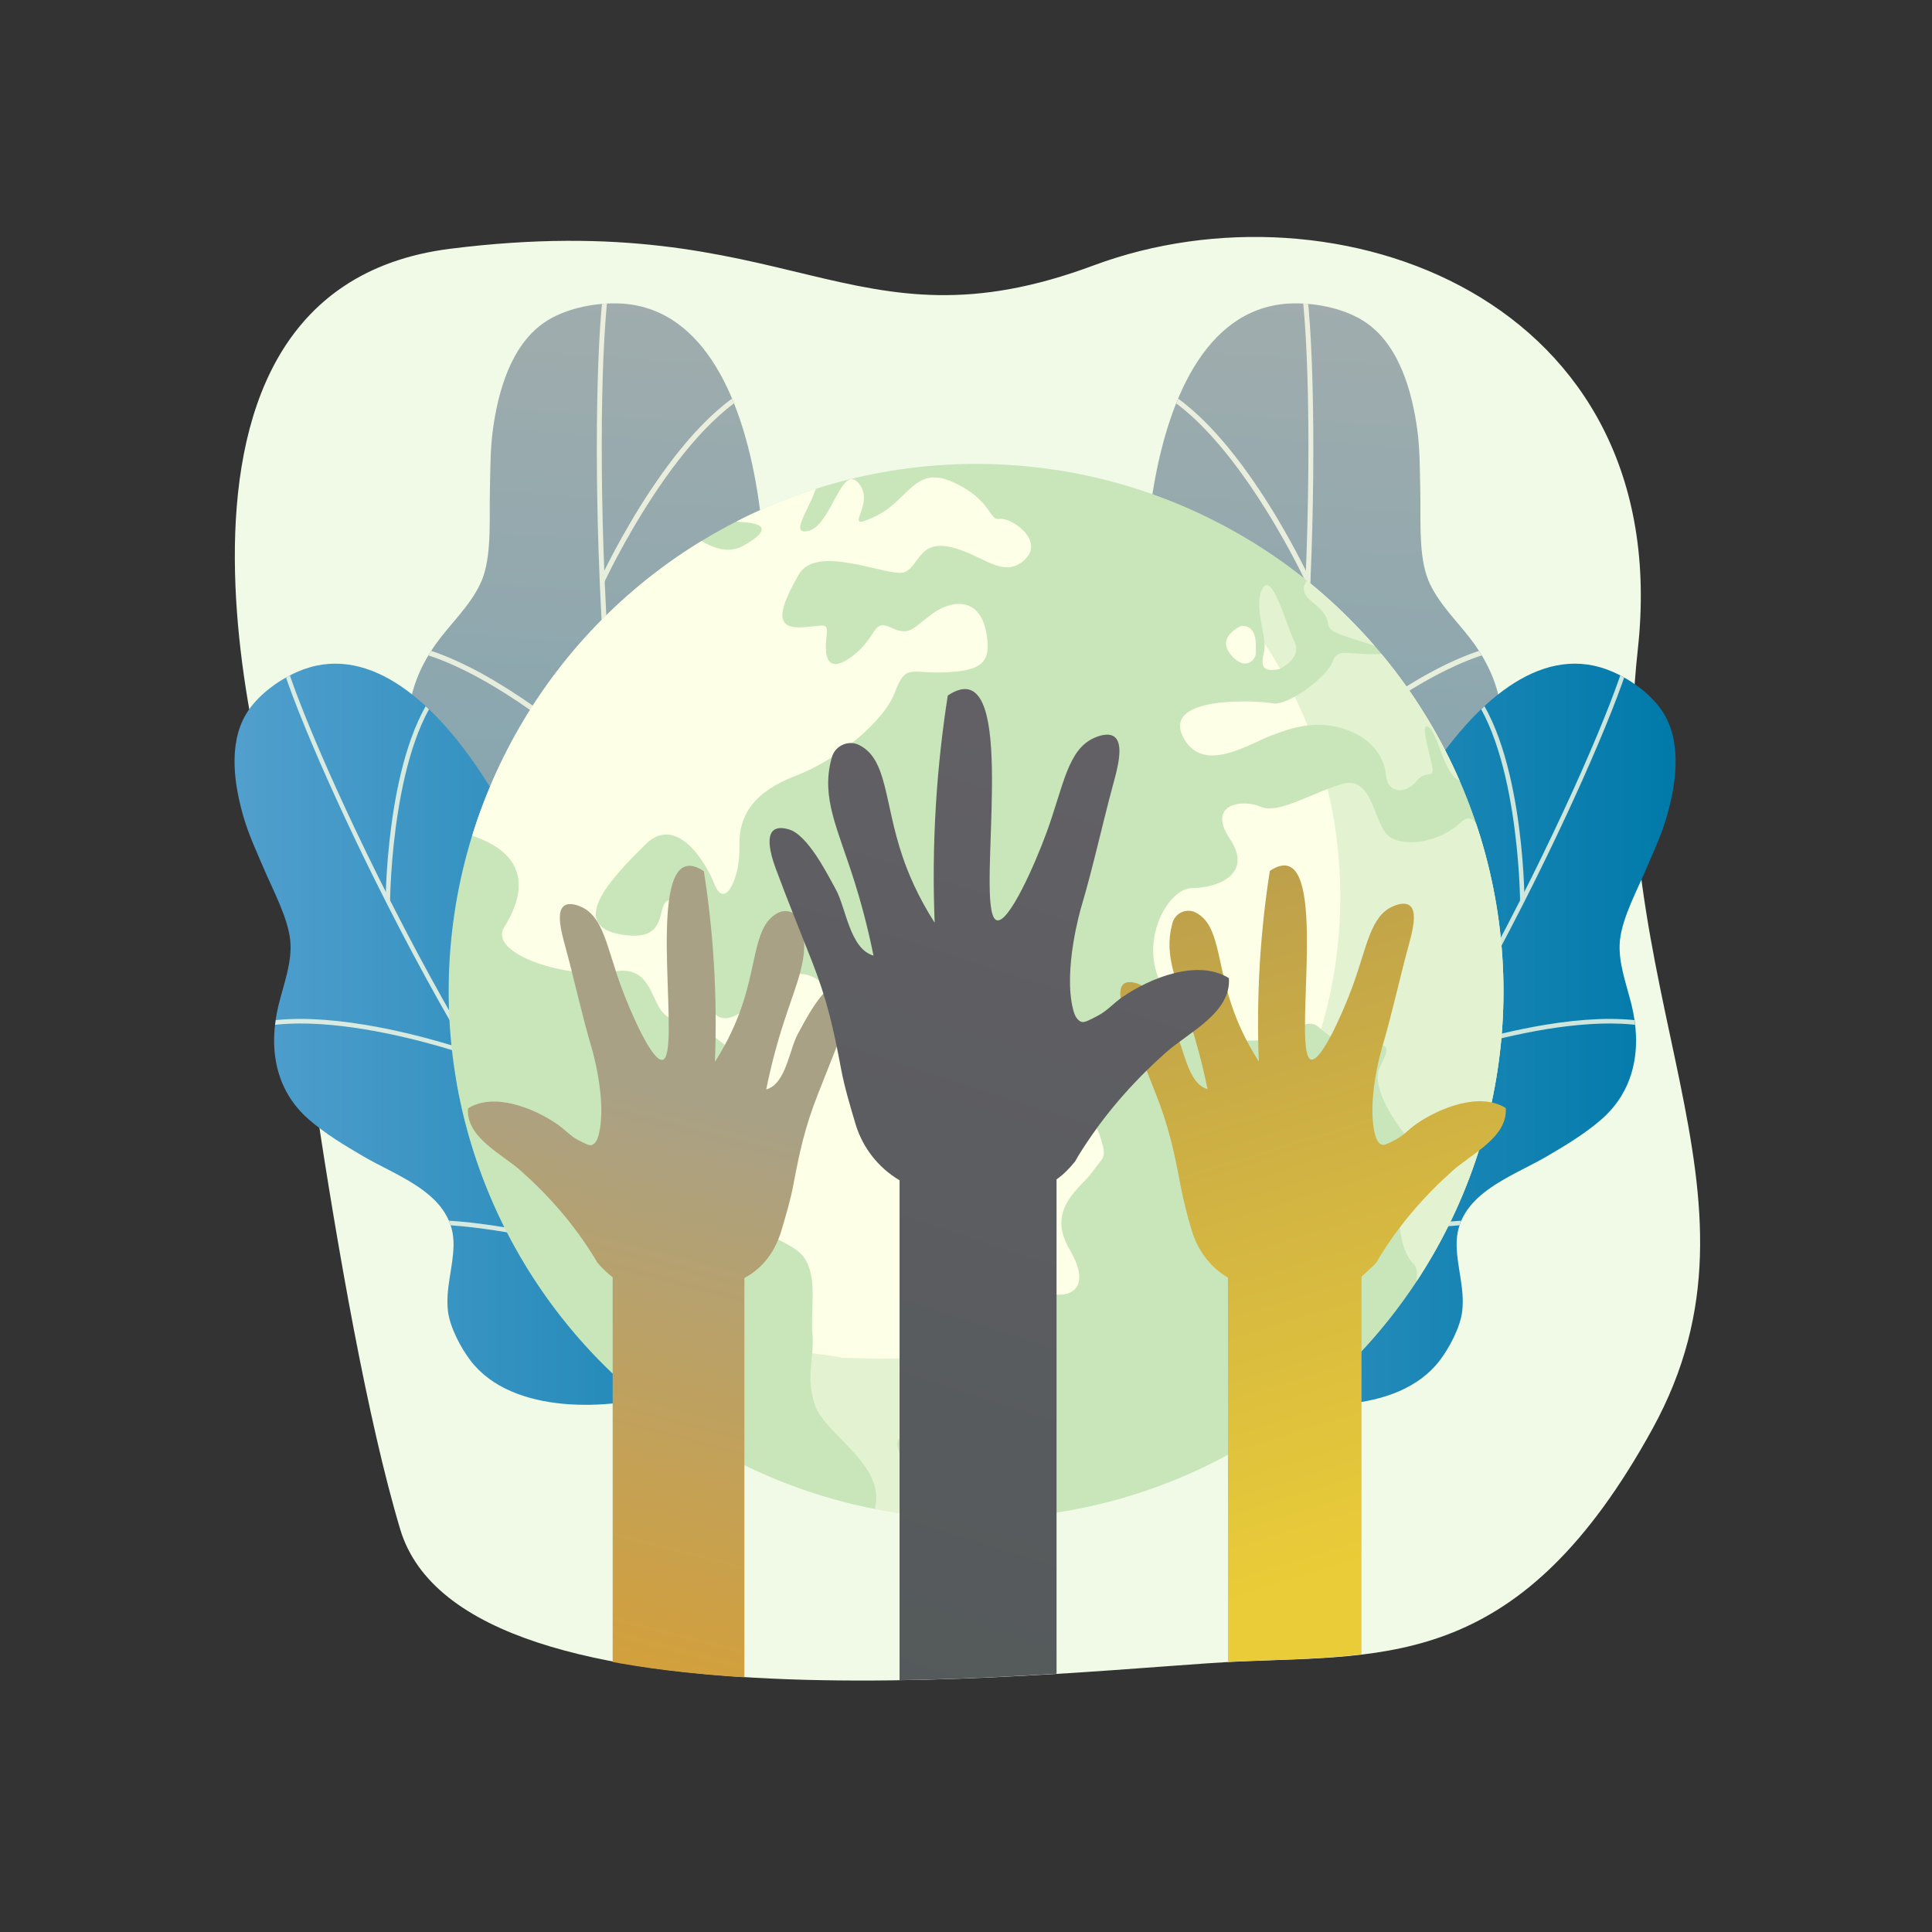 <?xml version="1.0" encoding="UTF-8"?><svg xmlns="http://www.w3.org/2000/svg" xmlns:xlink="http://www.w3.org/1999/xlink" viewBox="0 0 3710 3710"><rect x="0" y="0" width="3710" height="3710" fill="#333333" stroke="none"/><defs><style>.uuid-b5133c44-5051-481a-ad68-cb5747464212{clip-path:url(#uuid-8064f484-eb00-4a00-a5fb-afa7572deecc);}.uuid-b6505a51-fe2c-4ecc-b3c8-5ff3eb5e014e{clip-path:url(#uuid-ff9c382e-eaa3-4c01-96ac-b2e4c37e660c);}.uuid-3d14bd64-8821-42f5-8e76-be06020d515b,.uuid-1d25e3a7-fe8c-4176-ab89-1657a816e55e,.uuid-11b825a3-41e1-462b-9b89-85f426b1dab0,.uuid-ac7f67a2-e162-4878-af0a-03752663df64,.uuid-3eeacc23-827f-4c85-9f4b-b16031fe0ca9,.uuid-4dcacbc1-30ca-467e-b9ea-aef0a0c87a7d,.uuid-2c120ae4-c8c9-4795-ac1a-e0a535272f73,.uuid-3d91eb3d-063b-4d72-9433-17e258fe5250,.uuid-deb68766-08e9-48e5-848f-ed1ebe3f3722,.uuid-92b12eaf-3f7c-4fbc-aeee-8e065e70d715,.uuid-1dc6b947-d104-4ad6-9c21-d91486608da6,.uuid-6fbc76c7-5f89-4a11-bc15-92a87e28df69{stroke-width:0px;}.uuid-3d14bd64-8821-42f5-8e76-be06020d515b,.uuid-6fbc76c7-5f89-4a11-bc15-92a87e28df69{fill:#c9e6ba;}.uuid-6259d5a9-2906-4f60-9a60-c3645e985e23{clip-path:url(#uuid-c1994692-f509-4120-aeec-7d276a493a61);}.uuid-1d25e3a7-fe8c-4176-ab89-1657a816e55e{fill:url(#uuid-20338df6-8938-4e2f-a063-a69ac914f420);}.uuid-d53b6813-c9f0-498b-a6fe-0c3e091b978f{isolation:isolate;}.uuid-11b825a3-41e1-462b-9b89-85f426b1dab0{fill:url(#uuid-49b474eb-0698-4b26-aca4-e661e6ba2034);}.uuid-26586fcd-8f34-42fe-95e6-8495b0dcff57,.uuid-2c120ae4-c8c9-4795-ac1a-e0a535272f73{fill:url(#uuid-272fac56-0bed-440c-b9df-4ce92cfb1406);}.uuid-eb17d4ae-9e0c-4d79-81f5-c511ac9b451b{clip-path:url(#uuid-779044e0-1ea0-4020-9e32-9e7f4ff25cb7);}.uuid-5ff7852e-c0ea-4e74-8ee1-2715c6e9e6d2{fill:url(#uuid-a45b2ded-94db-46a0-9af9-df2d2fdc956e);}.uuid-82161eeb-23e5-4178-8f75-c319fe5a4c79,.uuid-72a6f82f-70ac-4b9a-aa45-63133c2c9057{mix-blend-mode:soft-light;}.uuid-ac7f67a2-e162-4878-af0a-03752663df64{fill:none;}.uuid-72a6f82f-70ac-4b9a-aa45-63133c2c9057{opacity:.8;}.uuid-3eeacc23-827f-4c85-9f4b-b16031fe0ca9{fill:#feffe7;}.uuid-4dcacbc1-30ca-467e-b9ea-aef0a0c87a7d{fill:url(#uuid-f5ff6281-8e3d-4347-a565-32ece34846d1);}.uuid-79a42b2f-ebdd-4140-aa36-8861537ee01e{clip-path:url(#uuid-f4195bb8-cebd-42bf-aa4c-7b9d6385fc75);}.uuid-3d91eb3d-063b-4d72-9433-17e258fe5250{fill:url(#uuid-15635b98-f4b8-4067-86a6-82ec7e07b3f5);}.uuid-deb68766-08e9-48e5-848f-ed1ebe3f3722{fill:url(#uuid-a0c3334a-7937-4f3d-bafe-4681f78fd58e);}.uuid-92b12eaf-3f7c-4fbc-aeee-8e065e70d715,.uuid-8ff85e2b-c6b5-447e-8d3d-fc2ed2e595fc{fill:url(#uuid-f1e28a95-e28c-4c2e-b888-0ec519c7a948);}.uuid-1dc6b947-d104-4ad6-9c21-d91486608da6{fill:#f0fae7;}.uuid-6fbc76c7-5f89-4a11-bc15-92a87e28df69{mix-blend-mode:multiply;opacity:.5;}.uuid-d8806798-79ab-4a3b-98e4-6e349e97cfc2{fill:url(#uuid-e29fc03c-5522-4245-8581-f5b513c689c7);}.uuid-41350b59-6212-4ee3-a915-2176ddf1154a{clip-path:url(#uuid-c4047521-1a0d-45e5-918d-b49f4ae1245d);}</style><linearGradient id="uuid-f1e28a95-e28c-4c2e-b888-0ec519c7a948" x1="2417.598" y1="435.188" x2="2131.135" y2="4604.78" gradientUnits="userSpaceOnUse"><stop offset=".004" stop-color="#a3adad"/><stop offset="1" stop-color="#3d92b5"/></linearGradient><clipPath id="uuid-f4195bb8-cebd-42bf-aa4c-7b9d6385fc75"><path class="uuid-92b12eaf-3f7c-4fbc-aeee-8e065e70d715" d="M2623.88,619.99c-37.808-26.381-92.82-37.924-138.478-37.411-323.662,3.637-315.362,680.105-253.696,826.371s33.766,198.253-213.201,297.714c-246.967,99.461-112.952,240.898-74.784,326.912,38.168,86.014,105.477,155.792-72.042,258.958-177.519,103.166-108.84,152.406-108.84,152.406,0,0,369.337,320.515,341.351,210.483-27.986-110.033-7.732-281.311,296.686-319.203,131.119-16.322,327.45-95.639,360.492-240.187,7.695-33.66,10.806-84.362.113-117.667-14.834-46.2-48.797-80.777-69.607-123.699-48.493-100.025,45.626-183.926,97.695-257.721,27.183-38.526,54.277-77.975,73.985-120.975,40.918-89.273,15.458-179.321-43.195-253.698-28.125-35.665-66.193-72.832-80.805-116.927-15.695-47.369-10.9-114.243-12.198-164.195-1.018-39.173-.498-78.325-5.9-117.237-10.049-72.382-34.372-159.822-97.578-203.925Z"/></clipPath><linearGradient id="uuid-272fac56-0bed-440c-b9df-4ce92cfb1406" x1="1827.706" y1="2056.525" x2="3217.686" y2="2056.525" gradientUnits="userSpaceOnUse"><stop offset="0" stop-color="#519fcd"/><stop offset=".996" stop-color="#007aaa"/></linearGradient><clipPath id="uuid-779044e0-1ea0-4020-9e32-9e7f4ff25cb7"><path class="uuid-2c120ae4-c8c9-4795-ac1a-e0a535272f73" d="M3195.664,1371.427c-20.814-35.167-60.955-64.679-97.978-81.032-262.446-115.918-504.158,432.861-508.12,573.504-3.962,140.643-45.56,172.337-281.321,161.887-235.761-10.45-179.583,152.864-180.377,236.27-.794,83.406,27.883,164.415-153.212,182.456-181.095,18.04-143.771,82.984-143.771,82.984,0,0,180.261,394.197,198.089,295.153,17.828-99.044,97.064-229.783,356.563-148.566,111.772,34.981,299.286,43.088,379.022-61.39,18.568-24.329,39.696-64.09,43.3-94.884,4.999-42.719-9.704-83.085-10.73-125.353-2.391-98.501,104.348-131.626,173.453-172.038,36.077-21.098,72.421-42.975,104.11-70.427,65.792-56.995,78.32-138.989,58.314-220.529-9.593-39.1-26.656-83.063-22.251-124.002,4.733-43.978,33.158-96.167,50.454-136.942,13.563-31.977,28.36-63.37,38.291-96.746,18.472-62.083,30.959-141.556-3.836-200.346Z"/></clipPath><linearGradient id="uuid-a45b2ded-94db-46a0-9af9-df2d2fdc956e" x1="1450.069" y1="462.33" x2="1170.94" y2="4525.187" xlink:href="#uuid-f1e28a95-e28c-4c2e-b888-0ec519c7a948"/><linearGradient id="uuid-f5ff6281-8e3d-4347-a565-32ece34846d1" x1="1450.069" y1="462.33" x2="1170.94" y2="4525.187" xlink:href="#uuid-f1e28a95-e28c-4c2e-b888-0ec519c7a948"/><clipPath id="uuid-c1994692-f509-4120-aeec-7d276a493a61"><path class="uuid-4dcacbc1-30ca-467e-b9ea-aef0a0c87a7d" d="M1044.202,619.99c37.808-26.381,92.82-37.924,138.478-37.411,323.662,3.637,315.362,680.105,253.696,826.371-61.667,146.266-33.766,198.253,213.201,297.714s112.952,240.898,74.784,326.912c-38.168,86.014-105.477,155.792,72.042,258.958,177.519,103.166,108.84,152.406,108.84,152.406,0,0-369.337,320.515-341.351,210.483,27.986-110.033,7.732-281.311-296.686-319.203-131.119-16.322-327.45-95.639-360.492-240.187-7.695-33.66-10.806-84.362-.113-117.667,14.834-46.2,48.797-80.777,69.607-123.699,48.493-100.025-45.626-183.926-97.695-257.721-27.183-38.526-54.277-77.975-73.985-120.975-40.918-89.273-15.458-179.321,43.195-253.698,28.125-35.665,66.193-72.832,80.805-116.927,15.695-47.369,10.9-114.243,12.198-164.195,1.018-39.173.498-78.325,5.9-117.237,10.049-72.382,34.372-159.822,97.578-203.925Z"/></clipPath><linearGradient id="uuid-e29fc03c-5522-4245-8581-f5b513c689c7" x1="450.395" x2="1840.375" xlink:href="#uuid-272fac56-0bed-440c-b9df-4ce92cfb1406"/><linearGradient id="uuid-a0c3334a-7937-4f3d-bafe-4681f78fd58e" x1="450.395" x2="1840.375" xlink:href="#uuid-272fac56-0bed-440c-b9df-4ce92cfb1406"/><clipPath id="uuid-8064f484-eb00-4a00-a5fb-afa7572deecc"><path class="uuid-deb68766-08e9-48e5-848f-ed1ebe3f3722" d="M472.418,1371.427c20.814-35.167,60.955-64.679,97.978-81.032,262.446-115.918,504.158,432.861,508.12,573.504,3.962,140.643,45.56,172.337,281.321,161.887,235.761-10.45,179.583,152.864,180.377,236.27.794,83.406-27.883,164.415,153.212,182.456,181.095,18.04,143.771,82.984,143.771,82.984,0,0-180.261,394.197-198.089,295.153-17.828-99.044-97.064-229.783-356.563-148.566-111.772,34.981-299.286,43.088-379.022-61.39-18.568-24.329-39.696-64.09-43.3-94.884-4.999-42.719,9.704-83.085,10.73-125.353,2.391-98.501-104.348-131.626-173.453-172.038-36.077-21.098-72.421-42.975-104.11-70.427-65.792-56.995-78.32-138.989-58.314-220.529,9.593-39.1,26.656-83.063,22.251-124.002-4.733-43.978-33.158-96.167-50.454-136.942-13.563-31.977-28.36-63.37-38.291-96.746-18.472-62.083-30.959-141.556,3.836-200.346Z"/></clipPath><clipPath id="uuid-c4047521-1a0d-45e5-918d-b49f4ae1245d"><circle class="uuid-ac7f67a2-e162-4878-af0a-03752663df64" cx="1874.342" cy="1903.604" r="1012.764"/></clipPath><clipPath id="uuid-ff9c382e-eaa3-4c01-96ac-b2e4c37e660c"><path class="uuid-ac7f67a2-e162-4878-af0a-03752663df64" d="M3139.399,1247.106c74.18-675.634-580.842-910.361-1045.202-737.37-468.128,174.394-576.656-114.696-1234.916-32.098-666.523,83.634-328.119,1129.908-328.119,1129.908,0,0,106.054,909.8,231.7,1329.166,124.966,417.098,1321.158,266.194,1612.15,253.747,289.317-12.376,540.718,11.511,792.437-446.459,251.258-457.136-101.985-823.5-28.05-1496.894Z"/></clipPath><linearGradient id="uuid-15635b98-f4b8-4067-86a6-82ec7e07b3f5" x1="882.577" y1="3790.626" x2="1315.439" y2="2110.099" gradientUnits="userSpaceOnUse"><stop offset="0" stop-color="#eca00e"/><stop offset="1" stop-color="#a9a186"/></linearGradient><linearGradient id="uuid-49b474eb-0698-4b26-aca4-e661e6ba2034" x1="2004.848" y1="2976.358" x2="1506.203" y2="1355.758" gradientTransform="translate(705.698)" gradientUnits="userSpaceOnUse"><stop offset="0" stop-color="#eacc38"/><stop offset=".996" stop-color="#b19450"/></linearGradient><linearGradient id="uuid-20338df6-8938-4e2f-a063-a69ac914f420" x1="2073.183" y1="1428.647" x2="297.034" y2="6948.091" gradientUnits="userSpaceOnUse"><stop offset="0" stop-color="#626065"/><stop offset="1" stop-color="#364b44"/></linearGradient></defs><g class="uuid-d53b6813-c9f0-498b-a6fe-0c3e091b978f"><g id="uuid-bcc829ef-d53b-4faa-8fe7-a00b80286778"><path class="uuid-1dc6b947-d104-4ad6-9c21-d91486608da6" d="M3145.068,1247.106c74.18-675.634-580.842-910.361-1045.202-737.37-468.128,174.394-576.656-114.696-1234.916-32.098-666.523,83.634-328.119,1129.908-328.119,1129.908,0,0,106.054,909.8,231.7,1329.166,124.966,417.098,1321.158,266.194,1612.15,253.747,289.317-12.376,540.718,11.511,792.437-446.459,251.258-457.136-101.985-823.5-28.05-1496.894Z"/><path class="uuid-8ff85e2b-c6b5-447e-8d3d-fc2ed2e595fc" d="M2623.88,619.99c-37.808-26.381-92.82-37.924-138.478-37.411-323.662,3.637-315.362,680.105-253.696,826.371s33.766,198.253-213.201,297.714c-246.967,99.461-112.952,240.898-74.784,326.912,38.168,86.014,105.477,155.792-72.042,258.958-177.519,103.166-108.84,152.406-108.84,152.406,0,0,369.337,320.515,341.351,210.483-27.986-110.033-7.732-281.311,296.686-319.203,131.119-16.322,327.45-95.639,360.492-240.187,7.695-33.66,10.806-84.362.113-117.667-14.834-46.2-48.797-80.777-69.607-123.699-48.493-100.025,45.626-183.926,97.695-257.721,27.183-38.526,54.277-77.975,73.985-120.975,40.918-89.273,15.458-179.321-43.195-253.698-28.125-35.665-66.193-72.832-80.805-116.927-15.695-47.369-10.9-114.243-12.198-164.195-1.018-39.173-.498-78.325-5.9-117.237-10.049-72.382-34.372-159.822-97.578-203.925Z"/><g class="uuid-79a42b2f-ebdd-4140-aa36-8861537ee01e"><g class="uuid-72a6f82f-70ac-4b9a-aa45-63133c2c9057"><path class="uuid-3eeacc23-827f-4c85-9f4b-b16031fe0ca9" d="M1752.116,2642.74c-2.137.973-4.718.244-6.008-1.798-1.409-2.229-.745-5.178,1.485-6.586,1.368-.865,138.605-88.096,288.404-225.5,138.028-126.608,315.27-322.926,375.796-539.19,50.551-180.623,85.98-475.263,97.204-808.37,10.064-298.701-2.485-517.973-20.43-557.397-1.093-2.4-.033-5.231,2.368-6.323,2.4-1.093,5.231-.033,6.323,2.368,20.991,46.116,30.339,292.834,21.282,561.674-11.248,333.838-46.805,629.297-97.55,810.622-61.148,218.481-239.67,416.296-378.664,543.77-150.415,137.948-288.258,225.55-289.632,226.418-.188.12-.382.223-.578.313Z"/><path class="uuid-3eeacc23-827f-4c85-9f4b-b16031fe0ca9" d="M2513.184,1118.697c-2.388,1.087-4.951.607-6.054-1.777-1.462-3.156-147.925-316.036-308.604-376.195-2.469-.923-3.658-3.535-2.733-6.004.925-2.47,3.707-3.651,6.177-2.727,164.351,61.532,307.773,367.846,313.809,380.878,1.108,2.392-.166,4.719-2.566,5.812-.01.004-.02.009-.028.013Z"/><path class="uuid-3eeacc23-827f-4c85-9f4b-b16031fe0ca9" d="M2485.435,1497.772c-1.782.811-3.958.466-5.402-1.019-1.837-1.891-1.794-4.914.096-6.751.819-.796,83.187-80.504,187.167-150.252,140.494-94.24,251.451-126.44,329.792-95.705,2.455.963,3.663,3.734,2.701,6.188-.966,2.455-3.734,3.663-6.188,2.701-180.238-70.707-503.572,240.762-506.817,243.916-.405.394-.862.702-1.349.923Z"/><path class="uuid-3eeacc23-827f-4c85-9f4b-b16031fe0ca9" d="M2163.764,2294.378c-.467.212-.975.352-1.515.405-2.624.257-4.959-1.663-5.215-4.288-.136-1.379-13.958-139.651-54.928-283.17-37.564-131.586-106.2-294.641-219.866-324.174-2.553-.663-4.083-3.269-3.42-5.822.661-2.553,3.27-4.086,5.822-3.42,94.78,24.626,171.047,135.964,226.68,330.918,41.19,144.335,55.08,283.352,55.215,284.74.204,2.084-.966,3.988-2.773,4.81Z"/><path class="uuid-3eeacc23-827f-4c85-9f4b-b16031fe0ca9" d="M2341.999,2054.517c-1.87.851-4.149.42-5.57-1.204-1.737-1.984-1.535-5.001.45-6.736,14.387-12.584,354.004-308.002,497.04-294.206,2.625.253,4.548,2.586,4.294,5.21-.253,2.625-2.586,4.55-5.21,4.294-138.986-13.403-486.346,288.834-489.838,291.887-.36.316-.753.566-1.166.754Z"/></g></g><path class="uuid-26586fcd-8f34-42fe-95e6-8495b0dcff57" d="M3195.664,1371.427c-20.814-35.167-60.955-64.679-97.978-81.032-262.446-115.918-504.158,432.861-508.12,573.504-3.962,140.643-45.56,172.337-281.321,161.887-235.761-10.45-179.583,152.864-180.377,236.27-.794,83.406,27.883,164.415-153.212,182.456-181.095,18.04-143.771,82.984-143.771,82.984,0,0,180.261,394.197,198.089,295.153,17.828-99.044,97.064-229.783,356.563-148.566,111.772,34.981,299.286,43.088,379.022-61.39,18.568-24.329,39.696-64.09,43.3-94.884,4.999-42.719-9.704-83.085-10.73-125.353-2.391-98.501,104.348-131.626,173.453-172.038,36.077-21.098,72.421-42.975,104.11-70.427,65.792-56.995,78.32-138.989,58.314-220.529-9.593-39.1-26.656-83.063-22.251-124.002,4.733-43.978,33.158-96.167,50.454-136.942,13.563-31.977,28.36-63.37,38.291-96.746,18.472-62.083,30.959-141.556-3.836-200.346Z"/><g class="uuid-eb17d4ae-9e0c-4d79-81f5-c511ac9b451b"><g class="uuid-72a6f82f-70ac-4b9a-aa45-63133c2c9057"><path class="uuid-3eeacc23-827f-4c85-9f4b-b16031fe0ca9" d="M1749.6,2683.132c-2.082,0-3.896-1.536-4.186-3.656-.318-2.316,1.3-4.451,3.616-4.768,1.422-.196,144.168-20.173,315.473-76.014,157.844-51.454,372.923-144.745,501.166-296.987,107.109-127.152,243.886-351.839,375.262-616.448,117.805-237.278,188.202-418.781,188.202-457.175,0-2.338,1.894-4.232,4.232-4.232s4.232,1.894,4.232,4.232c0,44.911-83.056,247.381-189.085,460.938-131.664,265.189-268.845,490.49-376.368,618.137-129.559,153.803-346.22,247.831-505.161,299.629-172.002,56.053-315.373,76.108-316.801,76.303-.196.028-.39.04-.581.04Z"/><path class="uuid-3eeacc23-827f-4c85-9f4b-b16031fe0ca9" d="M2923.23,1732.389c-2.325,0-4.217-.972-4.232-3.3-.021-3.083-3.284-309.099-110.819-416.635-1.653-1.652-1.653-4.106,0-5.758,1.653-1.653,4.331-1.54,5.984.113,109.993,109.992,113.214,409.438,113.298,422.168.015,2.336-1.867,3.411-4.204,3.411h-.028Z"/><path class="uuid-3eeacc23-827f-4c85-9f4b-b16031fe0ca9" d="M2761.643,2028.728c-1.736,0-3.364-1.077-3.984-2.806-.788-2.2.357-4.623,2.557-5.411.953-.342,96.672-34.398,206.169-52.484,147.948-24.435,249.285-9.668,301.2,43.895,1.627,1.678,1.584,4.357-.094,5.984-1.681,1.625-4.357,1.584-5.984-.094-119.441-123.228-494.661,9.314-498.437,10.666-.471.17-.953.249-1.427.249Z"/><path class="uuid-3eeacc23-827f-4c85-9f4b-b16031fe0ca9" d="M2209.616,2553.258c-.455,0-.916-.074-1.371-.23-2.211-.756-3.39-3.163-2.633-5.374.397-1.163,40.021-117.788,59.671-248.614,18.016-119.949,22.52-276.695-58.333-342.261-1.816-1.473-2.094-4.137-.621-5.952,1.471-1.817,4.138-2.095,5.952-.621,67.42,54.672,88.062,172.498,61.354,350.204-19.772,131.566-59.616,248.816-60.017,249.986-.601,1.756-2.244,2.863-4.003,2.863Z"/><path class="uuid-3eeacc23-827f-4c85-9f4b-b16031fe0ca9" d="M2441.484,2425.203c-1.821,0-3.502-1.185-4.051-3.017-.672-2.239.598-4.598,2.836-5.269,16.228-4.868,398.69-118.482,509.017-54.827,2.025,1.168,2.719,3.757,1.551,5.78-1.168,2.025-3.757,2.721-5.78,1.551-107.204-61.85-498.416,54.421-502.355,55.601-.406.123-.816.18-1.218.18Z"/></g></g><path class="uuid-5ff7852e-c0ea-4e74-8ee1-2715c6e9e6d2" d="M1044.202,619.99c37.808-26.381,92.82-37.924,138.478-37.411,323.662,3.637,315.362,680.105,253.696,826.371-61.667,146.266-33.766,198.253,213.201,297.714s112.952,240.898,74.784,326.912c-38.168,86.014-105.477,155.792,72.042,258.958,177.519,103.166,108.84,152.406,108.84,152.406,0,0-369.337,320.515-341.351,210.483,27.986-110.033,7.732-281.311-296.686-319.203-131.119-16.322-327.45-95.639-360.492-240.187-7.695-33.66-10.806-84.362-.113-117.667,14.834-46.2,48.797-80.777,69.607-123.699,48.493-100.025-45.626-183.926-97.695-257.721-27.183-38.526-54.277-77.975-73.985-120.975-40.918-89.273-15.458-179.321,43.195-253.698,28.125-35.665,66.193-72.832,80.805-116.927,15.695-47.369,10.9-114.243,12.198-164.195,1.018-39.173.498-78.325,5.9-117.237,10.049-72.382,34.372-159.822,97.578-203.925Z"/><g class="uuid-6259d5a9-2906-4f60-9a60-c3645e985e23"><g class="uuid-72a6f82f-70ac-4b9a-aa45-63133c2c9057"><path class="uuid-3eeacc23-827f-4c85-9f4b-b16031fe0ca9" d="M1915.965,2642.74c2.137.973,4.718.244,6.008-1.798,1.409-2.229.745-5.178-1.485-6.586-1.368-.865-138.605-88.096-288.404-225.5-138.028-126.608-315.27-322.926-375.796-539.19-50.551-180.623-85.98-475.263-97.204-808.37-10.064-298.701,2.485-517.973,20.43-557.397,1.093-2.4.033-5.231-2.367-6.323-2.401-1.093-5.231-.033-6.323,2.368-20.991,46.116-30.339,292.834-21.282,561.674,11.248,333.838,46.805,629.297,97.551,810.622,61.147,218.481,239.67,416.296,378.663,543.77,150.415,137.948,288.258,225.55,289.632,226.418.188.12.382.223.578.313Z"/><path class="uuid-3eeacc23-827f-4c85-9f4b-b16031fe0ca9" d="M1154.897,1118.697c2.388,1.087,4.951.607,6.054-1.777,1.462-3.156,147.925-316.036,308.604-376.195,2.469-.923,3.658-3.535,2.733-6.004-.925-2.47-3.707-3.651-6.177-2.727-164.352,61.532-307.773,367.846-313.809,380.878-1.108,2.392.166,4.719,2.566,5.812.01.004.02.009.028.013Z"/><path class="uuid-3eeacc23-827f-4c85-9f4b-b16031fe0ca9" d="M1182.646,1497.772c1.782.811,3.958.466,5.402-1.019,1.837-1.891,1.794-4.914-.096-6.751-.819-.796-83.187-80.504-187.167-150.252-140.494-94.24-251.451-126.44-329.792-95.705-2.455.963-3.663,3.734-2.701,6.188.966,2.455,3.734,3.663,6.188,2.701,180.238-70.707,503.572,240.762,506.817,243.916.405.394.862.702,1.349.923Z"/><path class="uuid-3eeacc23-827f-4c85-9f4b-b16031fe0ca9" d="M1504.317,2294.378c.467.212.975.352,1.515.405,2.624.257,4.959-1.663,5.215-4.288.136-1.379,13.958-139.651,54.928-283.17,37.564-131.586,106.2-294.641,219.866-324.174,2.553-.663,4.084-3.269,3.42-5.822-.661-2.553-3.27-4.086-5.822-3.42-94.78,24.626-171.047,135.964-226.68,330.918-41.19,144.335-55.08,283.352-55.215,284.74-.204,2.084.966,3.988,2.773,4.81Z"/><path class="uuid-3eeacc23-827f-4c85-9f4b-b16031fe0ca9" d="M1326.082,2054.517c1.87.851,4.149.42,5.57-1.204,1.736-1.984,1.535-5.001-.45-6.736-14.387-12.584-354.004-308.002-497.04-294.206-2.625.253-4.548,2.586-4.294,5.21.253,2.625,2.586,4.55,5.21,4.294,138.986-13.403,486.346,288.834,489.838,291.887.36.316.753.566,1.166.754Z"/></g></g><path class="uuid-d8806798-79ab-4a3b-98e4-6e349e97cfc2" d="M472.418,1371.427c20.814-35.167,60.955-64.679,97.978-81.032,262.446-115.918,504.158,432.861,508.12,573.504,3.962,140.643,45.56,172.337,281.321,161.887,235.761-10.45,179.583,152.864,180.377,236.27.794,83.406-27.883,164.415,153.212,182.456,181.095,18.04,143.771,82.984,143.771,82.984,0,0-180.261,394.197-198.089,295.153-17.828-99.044-97.064-229.783-356.563-148.566-111.772,34.981-299.286,43.088-379.022-61.39-18.568-24.329-39.696-64.09-43.3-94.884-4.999-42.719,9.704-83.085,10.73-125.353,2.391-98.501-104.348-131.626-173.453-172.038-36.077-21.098-72.421-42.975-104.11-70.427-65.792-56.995-78.32-138.989-58.314-220.529,9.593-39.1,26.656-83.063,22.251-124.002-4.733-43.978-33.158-96.167-50.454-136.942-13.563-31.977-28.36-63.37-38.291-96.746-18.472-62.083-30.959-141.556,3.836-200.346Z"/><g class="uuid-b5133c44-5051-481a-ad68-cb5747464212"><g class="uuid-72a6f82f-70ac-4b9a-aa45-63133c2c9057"><path class="uuid-3eeacc23-827f-4c85-9f4b-b16031fe0ca9" d="M1918.481,2683.132c2.082,0,3.896-1.536,4.186-3.656.318-2.316-1.3-4.451-3.616-4.768-1.422-.196-144.168-20.173-315.473-76.014-157.845-51.454-372.923-144.745-501.166-296.987-107.109-127.152-243.886-351.839-375.262-616.448-117.805-237.278-188.202-418.781-188.202-457.175,0-2.338-1.894-4.232-4.232-4.232s-4.232,1.894-4.232,4.232c0,44.911,83.056,247.381,189.085,460.938,131.664,265.189,268.845,490.49,376.368,618.137,129.559,153.803,346.22,247.831,505.161,299.629,172.002,56.053,315.373,76.108,316.801,76.303.196.028.39.04.581.04Z"/><path class="uuid-3eeacc23-827f-4c85-9f4b-b16031fe0ca9" d="M744.851,1732.389c2.325,0,4.217-.972,4.232-3.3.021-3.083,3.284-309.099,110.818-416.635,1.653-1.652,1.653-4.106,0-5.758-1.653-1.653-4.331-1.54-5.984.113-109.993,109.992-113.214,409.438-113.298,422.168-.015,2.336,1.867,3.411,4.204,3.411h.028Z"/><path class="uuid-3eeacc23-827f-4c85-9f4b-b16031fe0ca9" d="M906.438,2028.728c1.736,0,3.364-1.077,3.984-2.806.788-2.2-.357-4.623-2.557-5.411-.953-.342-96.672-34.398-206.169-52.484-147.948-24.435-249.285-9.668-301.2,43.895-1.627,1.678-1.584,4.357.094,5.984,1.681,1.625,4.357,1.584,5.984-.094,119.441-123.228,494.661,9.314,498.437,10.666.471.17.953.249,1.427.249Z"/><path class="uuid-3eeacc23-827f-4c85-9f4b-b16031fe0ca9" d="M1458.466,2553.258c.455,0,.916-.074,1.371-.23,2.211-.756,3.39-3.163,2.632-5.374-.397-1.163-40.021-117.788-59.671-248.614-18.016-119.949-22.52-276.695,58.333-342.261,1.816-1.473,2.094-4.137.621-5.952-1.471-1.817-4.138-2.095-5.952-.621-67.42,54.672-88.062,172.498-61.354,350.204,19.772,131.566,59.616,248.816,60.017,249.986.601,1.756,2.244,2.863,4.003,2.863Z"/><path class="uuid-3eeacc23-827f-4c85-9f4b-b16031fe0ca9" d="M1226.597,2425.203c1.821,0,3.502-1.185,4.051-3.017.672-2.239-.598-4.598-2.836-5.269-16.228-4.868-398.69-118.482-509.017-54.827-2.025,1.168-2.719,3.757-1.551,5.78,1.168,2.025,3.757,2.721,5.78,1.551,107.204-61.85,498.416,54.421,502.355,55.601.406.123.816.18,1.218.18Z"/></g></g><g class="uuid-41350b59-6212-4ee3-a915-2176ddf1154a"><path class="uuid-3d14bd64-8821-42f5-8e76-be06020d515b" d="M2899.507,1904.467c0,217.024-68.159,418.345-183.727,584.059-.455.681-2.084,1.335-2.084,2.016v.028c-181.333,265.693-492.05,437.831-840.601,437.831-28.507,0-55.813-1.332-83.726-5.19h-.029c-.114,0-.171,1.698-.285,1.698-13.742-1.136-27.372-1.664-40.946-3.34-4.827-.568-9.654-.761-14.453-1.443-4.26-.568-8.491-.948-12.72-1.601-3.692-.54-7.355-1-10.989-1.596-.824-.142-1.648-.23-2.471-.344-8.945-1.476-17.861-3.011-26.748-4.715-.057,0-.085-.015-.142-.015-473.886-90.523-831.949-507.13-831.949-1007.397,0-105.772,15.366-207.82,45.125-303.825,4.657-15.049,10.457-29.925,14.315-44.662v-.029c11.575-24.562,19.332-48.669,29.98-72.322,4.287-9.456,9.027-18.855,13.543-28.168,24.959-51.168,54.206-99.952,87.002-145.923,2.982-4.173,6.077-8.319,9.115-12.465,12.153-16.526,24.831-32.654,37.978-48.414,19.678-23.624,40.399-46.369,62.093-68.119,56.478-56.677,119.554-106.795,187.958-149.075,21.155-13.091,42.854-25.442,65.001-36.971,53.639-27.997,110.034-51.367,168.727-69.596,96.316-29.958,198.711-46.086,304.88-46.086,244.17,0,468.406,85.299,644.513,227.729,129.539,104.778,234.891,240.422,301.166,395.772,14.823,34.699,24.838,70.364,40.271,106.879v.029c0,.17-1.766.283-1.71.454,27.998,93.363,40.911,192.321,40.911,294.799Z"/><g class="uuid-82161eeb-23e5-4178-8f75-c319fe5a4c79"><path class="uuid-3eeacc23-827f-4c85-9f4b-b16031fe0ca9" d="M1789.341,2926.663v-.027h.085l-.057.027h-.029Z"/><path class="uuid-3eeacc23-827f-4c85-9f4b-b16031fe0ca9" d="M2097.797,2250.263c-22.006,31.008-90.098,70.818-43.899,149.017,45.802,78.002-3.179,92.625-34.698,85.328-31.66-7.213-130.078-11.244-113.666,33.478,16.356,44.779,44.552,61.56,8.491,78.852-36.033,17.208-51.282,62.158-88.168,124.03-36.63,61.987-123.689,8.377-97.906,70.505,25.726,62.157,45.801,56.137,43.389,99.44-.569,11.898,7.326,24.108,18.002,35.722-13.743-1.137-27.544-2.527-41.23-4.203-4.827-.568-9.654-1.192-14.453-1.874-4.26-.568-8.491-1.165-12.72-1.818-3.692-.54-7.355-1.108-10.989-1.704-.824-.142-.611-.283-1.435-.397-8.802-1.477-13.371-3.067-24.945-4.742v-.029c-7.717-7.326-2.882-15.277-1.718-23.851,11.5-79.961-98.821-134.906-117.308-190.929-18.172-55.882-.23-89.218-4.432-135.531-4.316-46.227,10.803-107.532-15.803-146.49-26.607-38.816-133.863-51.821-154.279-130.163-20.558-78.172,27.255-195.245,45.825-215.179,18.344-19.933-88.808-110.627-139.805-113.524-51.224-3.123-30.732-106.255-117.337-90.552-86.775,15.219-242.668-33.194-210.468-85.271,26.577-42.905,71.188-137.546-74.45-179.741,4.657-15.049,10.426-29.928,14.285-44.665v-.029c11.575-24.562,19.332-48.669,29.98-72.322,4.287-9.456,9.027-18.855,13.543-28.168,24.988-51.168,54.233-99.952,87.002-145.923,2.982-4.173,6.077-8.319,9.115-12.465,12.182-16.526,24.86-32.683,37.978-48.414,19.678-23.624,40.399-46.369,62.093-68.119,56.478-56.677,119.554-106.795,187.958-149.075,28.849,20.217,61.793,32.682,90.245,17.321,69.768-39.044,23.77-45.035-4.795-46.483-7.441-.369-14.652-3.322-20.444-7.809,53.638-27.997,110.031-51.367,168.725-69.596-4.344,39.384-57.869,102.648-18.485,94.924,45.829-8.717,64.542-132.549,98.191-91.404,34.131,41.315-37.34,95.464,29.786,64.088,67.212-31.064,76.184-100.405,151.09-66.672,75.276,34.16,68.405,74.594,89.417,70.591,20.928-3.947,88.621,41.542,47.675,78.967-41.316,37.538-79.194-10.279-141.125-24.704-61.958-14.255-60.453,36.431-88.961,48.017-28.993,11.187-168.839-56.394-203.168,4.685-34.699,60.594-49.464,102.876,2.045,101.314,51.451-1.448,54.775-14.765,50.742,23.284-4.117,38.078,5.253,66.586,51.878,30.78,46.483-35.75,36.063-70.619,72.408-53.582,36.374,17.094,40.661,1.618,79.336-26.464,38.646-28.082,89.502-31.008,102.82,32.001,13.345,63.038-9.456,77.178-77.434,80.359-68.007,3.294-75.701-18.144-97.367,38.702-21.552,56.876-111.508,129.909-190.474,160.007-78.826,30.156-109.719,74.707-107.901,134.82,1.873,60.226-27.771,123.746-47.562,74.112-19.877-49.778-75.589-133.599-132.436-77.575-56.96,56.137-156.088,155.377-46.54,173.523,109.322,18.485,52.276-83.936,107.533-63.463,55.172,20.614-34.955,65.763,1.931,82.062,36.941,16.441,52.418,8.746,52.134,59.09-.285,50.316,12.238,99.184,57.075,77.831,44.806-21.268,102.363-119.913,167.19-61.56,64.91,58.494,60.311,50.884,94.357,33.847,34.017-17.008,55.684,33.99,69.625,57.217,13.941,23.199,68.631-.483,112.957,68.631,44.294,69.113,61.673,81.438,112.188,56.563,50.543-24.846,71.102-6.389,84.276,28.508,13.119,34.897,44.24.795,59.233,46.909,14.908,46.086,7.752,38.93-14.113,69.966Z"/><path class="uuid-3eeacc23-827f-4c85-9f4b-b16031fe0ca9" d="M2270.781,1412.919c-35.806-76.837,141.606-68.206,172.954-62.299,31.547,5.253,105.544-52.588,114.944-79.478,9.654-27.09,25.499-14.226,81.636-14.993,56.11-.596,6.529-13.289-55.229-33.648-61.646-20.303-8.944-22.347-65.762-67.211-24.448-19.65-16.754-36.345-.455-48.755,129.539,104.778,233.039,240.422,299.314,395.772-1.875-.568-3.634-.881-5.281-.909-39.3-.227-47.96-87.116-68.205-104.039-19.963-16.895.567,47.732,5.452,74.281,4.912,26.578-10.763,4.231-30.355,28.622-19.679,24.42-55.202,24.874-58.41-11.755-3.265-36.545-29.019-72.436-81.295-89.133-52.276-16.696-97.509-2.981-139.987,13.402-42.251,16.101-133.259,76.384-169.32.143Z"/><path class="uuid-3eeacc23-827f-4c85-9f4b-b16031fe0ca9" d="M2716.188,2490.543c3.55-26.379,9.343-53.638-1.677-63.605-26.776-24.846-32.625-92.539-23.34-126.841,9.256-34.386,81.409-32.427,32.455-89.53-49.096-57.273-93.334-125.251-72.72-164.124,20.616-38.816,14.368-41.655-24.277-41.428-38.703.227-55.655,1.931-94.186-32.483-38.562-34.87-91.604,82.289-236.731-11.671-145.099-94.897-62.469-254.846-8.093-255.244,54.718-.909,118.636-28.537,73.8-95.266-44.696-66.984,25.157-76.439,59.288-61.219,34.188,15.049,94.811-25.386,156.599-43.615,61.93-18.145,59.204,82.743,93.59,102.932,34.586,20.218,99.384,4.174,133.06-28.139,24.052-23.057,29.305,3.834,53.072,29.361,27.997,93.363,43.018,192.321,43.018,294.799,0,217.904-67.95,419.964-183.858,586.075Z"/><path class="uuid-3eeacc23-827f-4c85-9f4b-b16031fe0ca9" d="M2456.613,1285.028c.036-.061,45.249-20.475,28.862-53.361-16.24-32.894-41.998-133.706-60.817-101.938-18.938,31.912,8.981,93.873,2.884,120.609-6.152,26.817-6.315,40.852,29.071,34.691Z"/><path class="uuid-3eeacc23-827f-4c85-9f4b-b16031fe0ca9" d="M2411.465,1254.254c-.638-10.598,6.035-53.639-27.834-52.29.064-.068-48.989,20.401-20.293,55.176,28.826,34.671,48.861,7.685,48.127-2.885Z"/></g><path class="uuid-6fbc76c7-5f89-4a11-bc15-92a87e28df69" d="M2896.781,1902.672c0,217.024-66.796,418.346-182.363,584.06-.455.681-.721,1.335-.721,2.016v.028c-185.192,265.694-493.413,437.021-841.964,437.021-28.507,0-57.177-2.172-85.088-6.03h-.029c-.114,0-.171,2.537-.285,2.537-13.742-1.135-27.372-1.273-40.946-2.948-4.828-.568-9.654-.551-14.453-1.233-4.259-.568-8.49-.843-12.721-1.497-3.692-.539-7.356-.932-10.989-1.529-.824-.142-1.647-.211-2.47-.325-8.945-1.477-17.861-3.002-26.749-4.705-.057,0-.084-.01-.142-.01-438.222-83.709-777.374-446.518-825.959-896.212,102.763,294.77,356.871,516.249,669.274,577.979h.114c7.667,3.857,15.362,3.079,23.085,4.357.709.085,1.449.335,2.159.447,3.123.511,6.303,1.032,9.484,1.487,3.633.568,7.297,1.027,10.989,1.51,4.146.597,8.291.954,12.466,1.436,11.727,1.449,23.481,4.12,35.351,5.085.114,0,.171,1.11.256,1.11h.029c24.107,0,48.13,1.938,72.749,1.938,150.495,0,292.327-38.259,416.415-104.279,124.085-66.018,230.425-161.204,309.933-275.921,0-.596.965-1.394,1.333-1.99,99.81-143.083,158.219-317.062,158.219-504.469,0-88.48-12.99-174.006-37.183-254.62-.029-.142-.354-.313-.354-.455v-.029c-7.717-31.518-20.146-62.327-32.925-92.284-57.246-134.167-146.385-251.297-258.261-341.763-81.893-66.246-175.813-118.153-278.007-151.971,207.001,19.054,396.202,99.668,549.111,223.328,129.539,104.778,234.327,240.422,300.603,395.772,14.822,34.7,24.275,70.363,39.707,106.88v.028c0,.17-1.201.284-1.146.455,28,93.362,41.478,192.32,41.478,294.798Z"/></g><g class="uuid-b6505a51-fe2c-4ecc-b3c8-5ff3eb5e014e"><path class="uuid-3d91eb3d-063b-4d72-9433-17e258fe5250" d="M898.647,2128.376c50.483-31.354,126.947-.16,171.477,30.432,14.669,10.078,24.19,22.007,39.673,30.137,15.214,7.984,22.029,11.5,26.734,9.803,8.648-3.119,11.855-14.789,13.077-19.513,16.793-65.004-13.036-165.368-13.036-165.368-19.381-65.22-33.536-131.891-51.374-197.553-7.034-25.894-17.83-65.315-1.88-76.941,10.27-7.488,27.288-.285,31.435,1.469,43.789,18.534,50.109,77.173,77.501,152.319,19.49,53.471,60.793,145.883,79.894,142.068,35.83-7.154-26.77-348.851,44.065-371.471,13.565-4.331,28.158,4.268,35.443,9.251,8.335,53.25,15.141,111.686,19.046,174.718,4.277,69.059,4.425,133.16,2.104,191.338,27.33-42.631,42.833-80.291,52.045-107.547,29.438-87.13,23.915-154.931,68.781-178.346.13-.068.26-.135.389-.201,17.586-9.019,39.08.61,44.463,19.626.37,1.308.733,2.646,1.083,4.016,15.861,61.927-10.26,110.116-36.997,194.448-8.545,26.955-20.542,68.292-31.238,121.013,38.239-10.727,44.084-76.564,60.985-107.122,13.581-24.557,44.902-87.456,75.528-96.277,45.172-13.004,30.301,38.05,21.172,62.779-18.42,49.882-38.847,99.741-58.294,149.367-24.73,63.097-34.801,108.221-47.192,174.212-5.527,29.438-14.286,58.33-22.79,87.221-11.335,38.516-33.189,71.272-71.304,91.893v813.235h-252.945v-814.665c-10.395-8.175-20.87-17.73-29.872-28.85-1.688-2.844-3.228-5.742-4.957-8.553-39.065-63.523-85.63-117.264-141.484-167.054-36.203-32.271-105.573-64.039-101.532-119.887Z"/><path class="uuid-11b825a3-41e1-462b-9b89-85f426b1dab0" d="M2891.468,2127.732c-50.483-31.354-126.947-.16-171.477,30.432-14.669,10.078-24.19,22.007-39.673,30.137-15.214,7.984-22.029,11.5-26.734,9.803-8.648-3.119-11.855-14.789-13.077-19.513-16.793-65.004,13.036-165.368,13.036-165.368,19.381-65.22,33.536-131.891,51.374-197.553,7.034-25.894,17.83-65.315,1.88-76.941-10.27-7.488-27.288-.285-31.435,1.469-43.789,18.534-50.109,77.173-77.501,152.319-19.49,53.471-60.793,145.883-79.894,142.068-35.83-7.154,26.77-348.851-44.065-371.471-13.565-4.331-28.158,4.268-35.443,9.251-8.335,53.25-15.141,111.686-19.046,174.718-4.277,69.059-4.425,133.16-2.104,191.338-27.33-42.631-42.833-80.291-52.045-107.547-29.438-87.13-23.915-154.931-68.781-178.346-.13-.068-.26-.135-.389-.201-17.586-9.019-39.08.61-44.463,19.626-.37,1.308-.733,2.646-1.083,4.016-15.861,61.927,10.26,110.116,36.997,194.448,8.545,26.955,20.542,68.292,31.238,121.013-38.239-10.727-44.084-76.564-60.985-107.122-13.581-24.557-44.902-87.456-75.528-96.277-45.172-13.004-30.301,38.05-21.172,62.779,18.42,49.882,38.847,99.741,58.294,149.367,24.73,63.097,34.801,108.221,47.192,174.212,5.527,29.438,12.975,58.33,21.478,87.221,11.336,38.516,35.342,71.272,69.992,91.893v813.879h256.41v-815.309c6.93-8.175,20.448-17.73,29.45-28.85,1.688-2.844,3.017-5.742,4.746-8.553,39.065-63.523,85.524-117.264,141.379-167.054,36.203-32.271,105.467-64.039,101.427-119.887Z"/><path class="uuid-1d25e3a7-fe8c-4176-ab89-1657a816e55e" d="M2359.839,1878.264c-60.158-37.363-151.276-.191-204.34,36.265-17.48,12.009-28.825,26.224-47.276,35.913-18.13,9.514-26.25,13.704-31.857,11.682-10.305-3.717-14.127-17.623-15.583-23.253-20.011-77.462,15.534-197.06,15.534-197.06,23.095-77.719,39.962-157.167,61.219-235.412,8.382-30.857,21.247-77.832,2.24-91.686-12.238-8.923-32.518-.339-37.459,1.751-52.181,22.086-59.712,91.963-92.354,181.51-23.225,63.718-72.443,173.84-95.206,169.295-42.697-8.525,31.901-415.706-52.51-442.661-16.165-5.161-33.555,5.086-42.235,11.024-9.933,63.455-18.042,133.09-22.695,208.201-5.097,82.294-5.273,158.679-2.507,228.007-32.568-50.801-51.041-95.678-62.019-128.158-35.079-103.828-28.498-184.623-81.962-212.525-.155-.08-.309-.161-.463-.24-20.957-10.748-46.569.726-52.984,23.387-.441,1.559-.873,3.153-1.29,4.785-18.901,73.795,12.226,131.22,44.087,231.713,10.182,32.121,24.479,81.38,37.225,144.204-45.568-12.783-52.533-91.237-72.672-127.651-16.184-29.263-53.507-104.216-90.002-114.728-53.829-15.496-36.108,45.342-25.23,74.81,21.95,59.441,46.291,118.856,69.466,177.992,29.47,75.189,41.471,128.96,56.236,207.599,6.586,35.079,17.073,69.509,27.206,103.936,13.508,45.898,43.438,84.931,85.018,109.504v969.73h301.455v-971.434c13.86-9.742,24.802-21.128,35.529-34.379,2.011-3.389,3.813-6.843,5.873-10.191,46.552-75.697,102.023-139.737,168.582-199.069,43.141-38.456,125.788-76.312,120.973-142.862Z"/></g></g></g></svg>